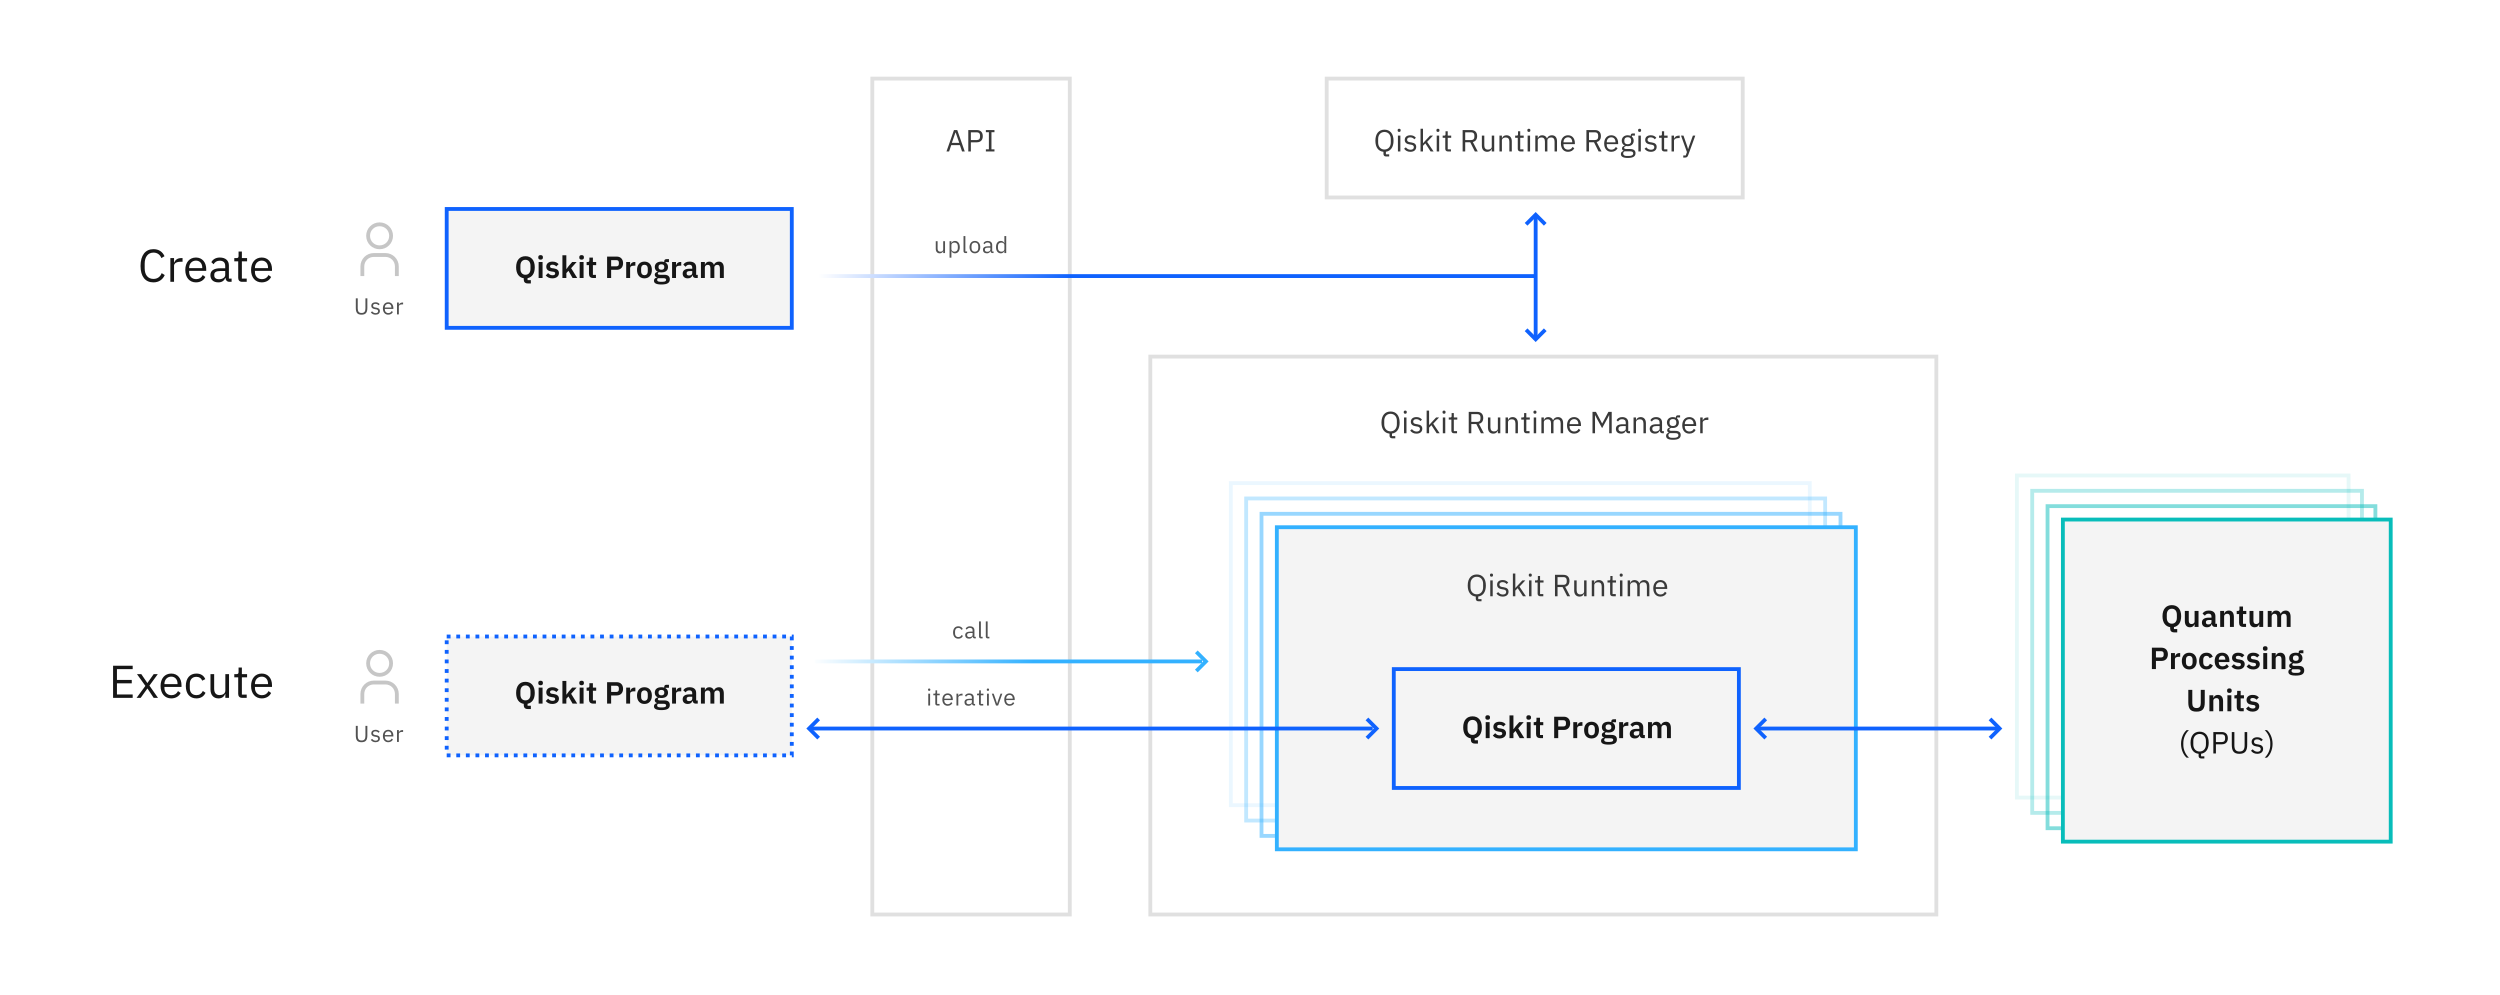 <svg width="1304" height="519" viewBox="0 0 1304 519" fill="none" xmlns="http://www.w3.org/2000/svg">
<rect width="1304" height="519" fill="white"/>
<rect x="600" y="186" width="410" height="291" stroke="#E0E0E0" stroke-width="2"/>
<rect opacity="0.5" x="658" y="268" width="302" height="168" stroke="#33B1FF" stroke-width="2"/>
<rect opacity="0.3" x="650" y="260" width="302" height="168" stroke="#33B1FF" stroke-width="2"/>
<rect opacity="0.1" x="642" y="252" width="302" height="168" stroke="#33B1FF" stroke-width="2"/>
<rect x="666" y="275" width="302" height="168" fill="#F4F4F4" stroke="#33B1FF" stroke-width="2"/>
<rect opacity="0.5" x="1068" y="264" width="171" height="168" stroke="#08BDBA" stroke-width="2"/>
<rect opacity="0.3" x="1060" y="256" width="172" height="168" stroke="#08BDBA" stroke-width="2"/>
<rect opacity="0.1" x="1052" y="248" width="173" height="168" stroke="#08BDBA" stroke-width="2"/>
<rect x="1076" y="271" width="171" height="168" fill="#F4F4F4" stroke="#08BDBA" stroke-width="2"/>
<path d="M1135.64 328.12H1133.93V327.08C1136.25 326.632 1137.69 324.696 1137.69 321.416C1137.69 317.64 1135.77 315.64 1132.83 315.64C1129.9 315.64 1127.96 317.64 1127.96 321.416C1127.96 324.792 1129.52 326.76 1131.95 327.128V327.8C1131.95 329.096 1132.62 329.848 1134.09 329.848H1135.64V328.12ZM1132.83 325.32C1131.23 325.32 1130.2 324.184 1130.2 322.28V320.552C1130.2 318.648 1131.23 317.512 1132.83 317.512C1134.43 317.512 1135.45 318.648 1135.45 320.552V322.28C1135.45 324.184 1134.43 325.32 1132.83 325.32ZM1144.7 327H1146.75V318.648H1144.7V324.168C1144.7 325.064 1143.88 325.496 1143.07 325.496C1142.09 325.496 1141.66 324.872 1141.66 323.72V318.648H1139.61V323.928C1139.61 326.008 1140.57 327.192 1142.28 327.192C1143.66 327.192 1144.33 326.44 1144.62 325.608H1144.7V327ZM1151.18 327.192C1152.43 327.192 1153.34 326.632 1153.61 325.56H1153.71C1153.83 326.424 1154.38 327 1155.26 327H1156.39V325.368H1155.56V321.432C1155.56 319.528 1154.36 318.456 1152.11 318.456C1150.43 318.456 1149.45 319.096 1148.84 320.056L1150.06 321.144C1150.46 320.568 1151 320.088 1151.96 320.088C1153.05 320.088 1153.51 320.632 1153.51 321.56V322.168H1152.09C1149.82 322.168 1148.52 323.016 1148.52 324.728C1148.52 326.216 1149.48 327.192 1151.18 327.192ZM1151.87 325.704C1151.07 325.704 1150.6 325.368 1150.6 324.696V324.424C1150.6 323.768 1151.13 323.4 1152.2 323.4H1153.51V324.504C1153.51 325.288 1152.78 325.704 1151.87 325.704ZM1160.1 327V321.48C1160.1 320.584 1160.92 320.136 1161.76 320.136C1162.74 320.136 1163.14 320.744 1163.14 321.928V327H1165.19V321.72C1165.19 319.64 1164.23 318.456 1162.52 318.456C1161.22 318.456 1160.52 319.144 1160.18 320.04H1160.1V318.648H1158.05V327H1160.1ZM1170.07 327H1171.54V325.368H1169.95V320.28H1171.67V318.648H1169.95V316.36H1168.11V317.784C1168.11 318.36 1167.92 318.648 1167.31 318.648H1166.67V320.28H1167.91V324.872C1167.91 326.232 1168.66 327 1170.07 327ZM1178.43 327H1180.48V318.648H1178.43V324.168C1178.43 325.064 1177.62 325.496 1176.8 325.496C1175.83 325.496 1175.39 324.872 1175.39 323.72V318.648H1173.35V323.928C1173.35 326.008 1174.31 327.192 1176.02 327.192C1177.39 327.192 1178.07 326.44 1178.35 325.608H1178.43V327ZM1184.9 327V321.48C1184.9 320.584 1185.66 320.136 1186.45 320.136C1187.36 320.136 1187.79 320.728 1187.79 321.928V327H1189.84V321.48C1189.84 320.584 1190.59 320.136 1191.39 320.136C1192.3 320.136 1192.74 320.728 1192.74 321.928V327H1194.78V321.72C1194.78 319.64 1193.86 318.456 1192.22 318.456C1190.9 318.456 1189.97 319.208 1189.66 320.136H1189.63C1189.23 319.016 1188.35 318.456 1187.22 318.456C1185.97 318.456 1185.3 319.16 1184.98 320.04H1184.9V318.648H1182.85V327H1184.9ZM1124.54 349V344.744H1127.45C1129.52 344.744 1130.77 343.368 1130.77 341.288C1130.77 339.224 1129.52 337.832 1127.45 337.832H1122.43V349H1124.54ZM1124.54 339.672H1127.26C1128.08 339.672 1128.57 340.104 1128.57 340.92V341.656C1128.57 342.472 1128.08 342.92 1127.26 342.92H1124.54V339.672ZM1134.44 349V343.88C1134.44 342.968 1135.16 342.584 1136.54 342.584H1137.18V340.648H1136.73C1135.4 340.648 1134.73 341.496 1134.52 342.376H1134.44V340.648H1132.39V349H1134.44ZM1141.91 349.192C1144.31 349.192 1145.8 347.496 1145.8 344.808C1145.8 342.136 1144.31 340.456 1141.91 340.456C1139.53 340.456 1138.04 342.136 1138.04 344.808C1138.04 347.496 1139.53 349.192 1141.91 349.192ZM1141.91 347.544C1140.85 347.544 1140.18 346.856 1140.18 345.592V344.04C1140.18 342.792 1140.85 342.104 1141.91 342.104C1142.98 342.104 1143.65 342.792 1143.65 344.04V345.592C1143.65 346.856 1142.98 347.544 1141.91 347.544ZM1150.91 349.192C1152.53 349.192 1153.69 348.456 1154.24 346.984L1152.67 346.232C1152.37 346.984 1151.89 347.544 1150.91 347.544C1149.77 347.544 1149.2 346.76 1149.2 345.592V344.072C1149.2 342.904 1149.77 342.104 1150.91 342.104C1151.79 342.104 1152.32 342.616 1152.51 343.32L1154.19 342.568C1153.69 341.256 1152.59 340.456 1150.91 340.456C1148.45 340.456 1147.05 342.136 1147.05 344.808C1147.05 347.496 1148.45 349.192 1150.91 349.192ZM1159.11 349.192C1160.67 349.192 1161.88 348.6 1162.57 347.656L1161.47 346.424C1160.95 347.08 1160.35 347.56 1159.34 347.56C1157.99 347.56 1157.31 346.744 1157.31 345.544V345.336H1162.86V344.664C1162.86 342.376 1161.66 340.456 1159.05 340.456C1156.6 340.456 1155.18 342.168 1155.18 344.808C1155.18 347.48 1156.65 349.192 1159.11 349.192ZM1159.08 341.992C1160.14 341.992 1160.73 342.776 1160.73 343.928V344.072H1157.31V343.944C1157.31 342.792 1158.01 341.992 1159.08 341.992ZM1167.4 349.192C1169.48 349.192 1170.84 348.072 1170.84 346.456C1170.84 345.064 1169.96 344.248 1168.13 343.992L1167.28 343.88C1166.5 343.752 1166.2 343.496 1166.2 342.936C1166.2 342.424 1166.58 342.072 1167.46 342.072C1168.28 342.072 1168.98 342.456 1169.46 342.968L1170.66 341.768C1169.86 340.936 1169.03 340.456 1167.4 340.456C1165.49 340.456 1164.23 341.48 1164.23 343.096C1164.23 344.616 1165.22 345.4 1167.01 345.624L1167.84 345.736C1168.58 345.832 1168.87 346.136 1168.87 346.616C1168.87 347.208 1168.45 347.576 1167.48 347.576C1166.53 347.576 1165.8 347.144 1165.19 346.44L1163.94 347.656C1164.77 348.616 1165.81 349.192 1167.4 349.192ZM1175.27 349.192C1177.35 349.192 1178.71 348.072 1178.71 346.456C1178.71 345.064 1177.83 344.248 1176.01 343.992L1175.16 343.88C1174.38 343.752 1174.07 343.496 1174.07 342.936C1174.07 342.424 1174.46 342.072 1175.34 342.072C1176.15 342.072 1176.86 342.456 1177.34 342.968L1178.54 341.768C1177.74 340.936 1176.9 340.456 1175.27 340.456C1173.37 340.456 1172.1 341.48 1172.1 343.096C1172.1 344.616 1173.1 345.4 1174.89 345.624L1175.72 345.736C1176.46 345.832 1176.74 346.136 1176.74 346.616C1176.74 347.208 1176.33 347.576 1175.35 347.576C1174.41 347.576 1173.67 347.144 1173.06 346.44L1171.82 347.656C1172.65 348.616 1173.69 349.192 1175.27 349.192ZM1181.54 339.432C1182.38 339.432 1182.74 339 1182.74 338.408V338.088C1182.74 337.496 1182.38 337.064 1181.54 337.064C1180.7 337.064 1180.34 337.496 1180.34 338.088V338.408C1180.34 339 1180.7 339.432 1181.54 339.432ZM1180.52 349H1182.57V340.648H1180.52V349ZM1186.99 349V343.48C1186.99 342.584 1187.81 342.136 1188.65 342.136C1189.63 342.136 1190.03 342.744 1190.03 343.928V349H1192.08V343.72C1192.08 341.64 1191.12 340.456 1189.41 340.456C1188.11 340.456 1187.41 341.144 1187.07 342.04H1186.99V340.648H1184.94V349H1186.99ZM1201.88 349.704C1201.88 348.2 1201 347.32 1198.96 347.32H1196.72C1195.98 347.32 1195.63 347.112 1195.63 346.696C1195.63 346.328 1195.9 346.088 1196.22 345.944C1196.59 346.04 1197.02 346.088 1197.5 346.088C1199.77 346.088 1200.96 344.968 1200.96 343.288C1200.96 342.264 1200.52 341.448 1199.66 340.968V340.744H1201.44V339.176H1200.14C1199.37 339.176 1198.96 339.576 1198.96 340.392V340.664C1198.54 340.52 1198.01 340.456 1197.5 340.456C1195.24 340.456 1194.04 341.592 1194.04 343.288C1194.04 344.392 1194.56 345.256 1195.56 345.72V345.784C1194.76 345.96 1194.03 346.392 1194.03 347.256C1194.03 347.928 1194.41 348.472 1195.1 348.648V348.824C1194.17 348.968 1193.61 349.496 1193.61 350.424C1193.61 351.656 1194.68 352.392 1197.5 352.392C1200.7 352.392 1201.88 351.448 1201.88 349.704ZM1199.96 349.944C1199.96 350.648 1199.37 350.984 1198.04 350.984H1197.02C1195.74 350.984 1195.26 350.6 1195.26 349.96C1195.26 349.624 1195.39 349.32 1195.69 349.096H1198.54C1199.58 349.096 1199.96 349.416 1199.96 349.944ZM1197.5 344.696C1196.52 344.696 1196 344.248 1196 343.416V343.144C1196 342.296 1196.52 341.864 1197.5 341.864C1198.48 341.864 1199 342.296 1199 343.144V343.416C1199 344.248 1198.48 344.696 1197.5 344.696ZM1141.42 359.832V366.424C1141.42 369.704 1142.56 371.192 1145.69 371.192C1148.83 371.192 1150 369.704 1150 366.424V359.832H1147.92V366.696C1147.92 368.44 1147.31 369.32 1145.71 369.32C1144.11 369.32 1143.5 368.44 1143.5 366.696V359.832H1141.42ZM1154.47 371V365.48C1154.47 364.584 1155.28 364.136 1156.13 364.136C1157.11 364.136 1157.51 364.744 1157.51 365.928V371H1159.55V365.72C1159.55 363.64 1158.59 362.456 1156.88 362.456C1155.59 362.456 1154.88 363.144 1154.55 364.04H1154.47V362.648H1152.42V371H1154.47ZM1162.85 361.432C1163.68 361.432 1164.05 361 1164.05 360.408V360.088C1164.05 359.496 1163.68 359.064 1162.85 359.064C1162 359.064 1161.65 359.496 1161.65 360.088V360.408C1161.65 361 1162 361.432 1162.85 361.432ZM1161.82 371H1163.87V362.648H1161.82V371ZM1168.85 371H1170.33V369.368H1168.74V364.28H1170.45V362.648H1168.74V360.36H1166.9V361.784C1166.9 362.36 1166.71 362.648 1166.1 362.648H1165.46V364.28H1166.69V368.872C1166.69 370.232 1167.45 371 1168.85 371ZM1174.97 371.192C1177.05 371.192 1178.41 370.072 1178.41 368.456C1178.41 367.064 1177.53 366.248 1175.7 365.992L1174.85 365.88C1174.07 365.752 1173.77 365.496 1173.77 364.936C1173.77 364.424 1174.15 364.072 1175.03 364.072C1175.85 364.072 1176.55 364.456 1177.03 364.968L1178.23 363.768C1177.43 362.936 1176.6 362.456 1174.97 362.456C1173.06 362.456 1171.8 363.48 1171.8 365.096C1171.8 366.616 1172.79 367.4 1174.58 367.624L1175.41 367.736C1176.15 367.832 1176.44 368.136 1176.44 368.616C1176.44 369.208 1176.02 369.576 1175.05 369.576C1174.1 369.576 1173.37 369.144 1172.76 368.44L1171.51 369.656C1172.34 370.616 1173.38 371.192 1174.97 371.192ZM1137.63 388.008C1137.63 391.128 1138.94 393.848 1140.53 395.192H1141.74C1140.02 393.656 1138.83 390.952 1138.83 388.712V387.336C1138.83 385.096 1139.97 382.44 1141.74 380.84H1140.53C1138.9 382.232 1137.63 384.92 1137.63 388.008ZM1149.79 394.504H1148.08V393.144C1150.53 392.808 1152.06 390.824 1152.06 387.416C1152.06 383.672 1150.21 381.64 1147.33 381.64C1144.45 381.64 1142.59 383.672 1142.59 387.416C1142.59 390.92 1144.22 392.936 1146.8 393.176V394.312C1146.8 395.064 1147.26 395.624 1148.14 395.624H1149.79V394.504ZM1147.33 391.992C1145.39 391.992 1144.03 390.552 1144.03 388.344V386.488C1144.03 384.28 1145.39 382.84 1147.33 382.84C1149.26 382.84 1150.62 384.28 1150.62 386.488V388.344C1150.62 390.552 1149.26 391.992 1147.33 391.992ZM1155.82 393V388.232H1158.93C1160.93 388.232 1162.05 387 1162.05 385.032C1162.05 383.064 1160.93 381.832 1158.93 381.832H1154.48V393H1155.82ZM1155.82 383.016H1158.93C1159.98 383.016 1160.61 383.592 1160.61 384.616V385.448C1160.61 386.472 1159.98 387.048 1158.93 387.048H1155.82V383.016ZM1164.1 381.832V388.424C1164.1 391.672 1165.1 393.192 1168.07 393.192C1171.05 393.192 1172.14 391.672 1172.14 388.424V381.832H1170.79V388.744C1170.79 390.872 1170.1 391.992 1168.12 391.992C1166.14 391.992 1165.45 390.872 1165.45 388.744V381.832H1164.1ZM1177.38 393.192C1179.27 393.192 1180.44 392.216 1180.44 390.616C1180.44 389.368 1179.73 388.568 1177.91 388.296L1177.27 388.2C1176.24 388.04 1175.68 387.72 1175.68 386.92C1175.68 386.136 1176.24 385.64 1177.3 385.64C1178.36 385.64 1179.06 386.136 1179.43 386.648L1180.28 385.88C1179.6 385.048 1178.72 384.552 1177.4 384.552C1175.72 384.552 1174.45 385.352 1174.45 386.984C1174.45 388.52 1175.59 389.144 1177.11 389.368L1177.76 389.464C1178.85 389.624 1179.2 390.12 1179.2 390.76C1179.2 391.608 1178.56 392.104 1177.48 392.104C1176.44 392.104 1175.67 391.64 1175.03 390.84L1174.12 391.576C1174.85 392.552 1175.86 393.192 1177.38 393.192ZM1185.37 388.008C1185.37 384.92 1184.1 382.232 1182.47 380.84H1181.26C1183.03 382.44 1184.17 385.096 1184.17 387.336V388.712C1184.17 390.952 1182.98 393.656 1181.26 395.192H1182.47C1184.06 393.848 1185.37 391.128 1185.37 388.008Z" fill="#161616"/>
<rect x="455" y="41" width="103" height="436" stroke="#E0E0E0" stroke-width="2"/>
<rect x="233" y="109" width="180" height="62" fill="#F4F4F4" stroke="#0F62FE" stroke-width="2"/>
<path d="M276.887 146.12H275.175V145.08C277.495 144.632 278.935 142.696 278.935 139.416C278.935 135.64 277.015 133.64 274.071 133.64C271.143 133.64 269.207 135.64 269.207 139.416C269.207 142.792 270.759 144.76 273.191 145.128V145.8C273.191 147.096 273.863 147.848 275.335 147.848H276.887V146.12ZM274.071 143.32C272.471 143.32 271.447 142.184 271.447 140.28V138.552C271.447 136.648 272.471 135.512 274.071 135.512C275.671 135.512 276.695 136.648 276.695 138.552V140.28C276.695 142.184 275.671 143.32 274.071 143.32ZM281.974 135.432C282.806 135.432 283.174 135 283.174 134.408V134.088C283.174 133.496 282.806 133.064 281.974 133.064C281.126 133.064 280.774 133.496 280.774 134.088V134.408C280.774 135 281.126 135.432 281.974 135.432ZM280.95 145H282.998V136.648H280.95V145ZM288.108 145.192C290.188 145.192 291.548 144.072 291.548 142.456C291.548 141.064 290.668 140.248 288.844 139.992L287.996 139.88C287.212 139.752 286.908 139.496 286.908 138.936C286.908 138.424 287.292 138.072 288.172 138.072C288.988 138.072 289.692 138.456 290.172 138.968L291.372 137.768C290.572 136.936 289.74 136.456 288.108 136.456C286.204 136.456 284.94 137.48 284.94 139.096C284.94 140.616 285.932 141.4 287.724 141.624L288.556 141.736C289.292 141.832 289.58 142.136 289.58 142.616C289.58 143.208 289.164 143.576 288.188 143.576C287.244 143.576 286.508 143.144 285.9 142.44L284.652 143.656C285.484 144.616 286.524 145.192 288.108 145.192ZM293.356 145H295.404V142.456L296.508 141.256L298.652 145H301.084L297.9 139.88L300.78 136.648H298.46L296.588 138.792L295.484 140.296H295.404V133.16H293.356V145ZM303.364 135.432C304.196 135.432 304.564 135 304.564 134.408V134.088C304.564 133.496 304.196 133.064 303.364 133.064C302.516 133.064 302.164 133.496 302.164 134.088V134.408C302.164 135 302.516 135.432 303.364 135.432ZM302.34 145H304.388V136.648H302.34V145ZM309.37 145H310.842V143.368H309.258V138.28H310.97V136.648H309.258V134.36H307.418V135.784C307.418 136.36 307.226 136.648 306.618 136.648H305.978V138.28H307.21V142.872C307.21 144.232 307.962 145 309.37 145ZM318.768 145V140.744H321.68C323.744 140.744 324.992 139.368 324.992 137.288C324.992 135.224 323.744 133.832 321.68 133.832H316.656V145H318.768ZM318.768 135.672H321.488C322.304 135.672 322.8 136.104 322.8 136.92V137.656C322.8 138.472 322.304 138.92 321.488 138.92H318.768V135.672ZM328.67 145V139.88C328.67 138.968 329.39 138.584 330.766 138.584H331.406V136.648H330.958C329.63 136.648 328.958 137.496 328.75 138.376H328.67V136.648H326.622V145H328.67ZM336.137 145.192C338.537 145.192 340.025 143.496 340.025 140.808C340.025 138.136 338.537 136.456 336.137 136.456C333.753 136.456 332.265 138.136 332.265 140.808C332.265 143.496 333.753 145.192 336.137 145.192ZM336.137 143.544C335.081 143.544 334.409 142.856 334.409 141.592V140.04C334.409 138.792 335.081 138.104 336.137 138.104C337.209 138.104 337.881 138.792 337.881 140.04V141.592C337.881 142.856 337.209 143.544 336.137 143.544ZM349.376 145.704C349.376 144.2 348.496 143.32 346.448 143.32H344.208C343.472 143.32 343.12 143.112 343.12 142.696C343.12 142.328 343.392 142.088 343.712 141.944C344.08 142.04 344.512 142.088 344.992 142.088C347.264 142.088 348.448 140.968 348.448 139.288C348.448 138.264 348.016 137.448 347.152 136.968V136.744H348.928V135.176H347.632C346.864 135.176 346.448 135.576 346.448 136.392V136.664C346.032 136.52 345.504 136.456 344.992 136.456C342.736 136.456 341.536 137.592 341.536 139.288C341.536 140.392 342.048 141.256 343.056 141.72V141.784C342.256 141.96 341.52 142.392 341.52 143.256C341.52 143.928 341.904 144.472 342.592 144.648V144.824C341.664 144.968 341.104 145.496 341.104 146.424C341.104 147.656 342.176 148.392 344.992 148.392C348.192 148.392 349.376 147.448 349.376 145.704ZM347.456 145.944C347.456 146.648 346.864 146.984 345.536 146.984H344.512C343.232 146.984 342.752 146.6 342.752 145.96C342.752 145.624 342.88 145.32 343.184 145.096H346.032C347.072 145.096 347.456 145.416 347.456 145.944ZM344.992 140.696C344.016 140.696 343.488 140.248 343.488 139.416V139.144C343.488 138.296 344.016 137.864 344.992 137.864C345.968 137.864 346.496 138.296 346.496 139.144V139.416C346.496 140.248 345.968 140.696 344.992 140.696ZM352.607 145V139.88C352.607 138.968 353.327 138.584 354.703 138.584H355.343V136.648H354.895C353.567 136.648 352.895 137.496 352.687 138.376H352.607V136.648H350.559V145H352.607ZM358.732 145.192C359.98 145.192 360.892 144.632 361.164 143.56H361.26C361.388 144.424 361.932 145 362.812 145H363.948V143.368H363.116V139.432C363.116 137.528 361.916 136.456 359.66 136.456C357.98 136.456 357.004 137.096 356.396 138.056L357.612 139.144C358.012 138.568 358.556 138.088 359.516 138.088C360.604 138.088 361.068 138.632 361.068 139.56V140.168H359.644C357.372 140.168 356.076 141.016 356.076 142.728C356.076 144.216 357.036 145.192 358.732 145.192ZM359.42 143.704C358.62 143.704 358.156 143.368 358.156 142.696V142.424C358.156 141.768 358.684 141.4 359.756 141.4H361.068V142.504C361.068 143.288 360.332 143.704 359.42 143.704ZM367.654 145V139.48C367.654 138.584 368.422 138.136 369.206 138.136C370.118 138.136 370.55 138.728 370.55 139.928V145H372.598V139.48C372.598 138.584 373.35 138.136 374.15 138.136C375.062 138.136 375.494 138.728 375.494 139.928V145H377.542V139.72C377.542 137.64 376.614 136.456 374.982 136.456C373.654 136.456 372.726 137.208 372.422 138.136H372.39C371.99 137.016 371.11 136.456 369.974 136.456C368.726 136.456 368.054 137.16 367.734 138.04H367.654V136.648H365.606V145H367.654Z" fill="#161616"/>
<rect x="1" y="-1" width="217" height="62" transform="matrix(1 0 0 -1 691 102)" stroke="#E0E0E0" stroke-width="2"/>
<path d="M724.597 80.504H722.885V79.144C725.333 78.808 726.869 76.824 726.869 73.416C726.869 69.672 725.013 67.64 722.133 67.64C719.253 67.64 717.397 69.672 717.397 73.416C717.397 76.92 719.029 78.936 721.605 79.176V80.312C721.605 81.064 722.069 81.624 722.949 81.624H724.597V80.504ZM722.133 77.992C720.197 77.992 718.837 76.552 718.837 74.344V72.488C718.837 70.28 720.197 68.84 722.133 68.84C724.069 68.84 725.429 70.28 725.429 72.488V74.344C725.429 76.552 724.069 77.992 722.133 77.992ZM729.797 68.808C730.341 68.808 730.581 68.52 730.581 68.088V67.88C730.581 67.448 730.341 67.16 729.797 67.16C729.253 67.16 729.013 67.448 729.013 67.88V68.088C729.013 68.52 729.253 68.808 729.797 68.808ZM729.157 79H730.437V70.744H729.157V79ZM735.637 79.192C737.525 79.192 738.693 78.216 738.693 76.616C738.693 75.368 737.989 74.568 736.165 74.296L735.525 74.2C734.501 74.04 733.941 73.72 733.941 72.92C733.941 72.136 734.501 71.64 735.557 71.64C736.613 71.64 737.317 72.136 737.685 72.648L738.533 71.88C737.861 71.048 736.981 70.552 735.653 70.552C733.973 70.552 732.709 71.352 732.709 72.984C732.709 74.52 733.845 75.144 735.365 75.368L736.021 75.464C737.109 75.624 737.461 76.12 737.461 76.76C737.461 77.608 736.821 78.104 735.733 78.104C734.693 78.104 733.925 77.64 733.285 76.84L732.373 77.576C733.109 78.552 734.117 79.192 735.637 79.192ZM740.954 79H742.234V76.056L743.466 74.792L746.202 79H747.754L744.394 74.008L747.45 70.744H745.898L743.562 73.256L742.298 74.664H742.234V67.16H740.954V79ZM750.031 68.808C750.575 68.808 750.815 68.52 750.815 68.088V67.88C750.815 67.448 750.575 67.16 750.031 67.16C749.487 67.16 749.247 67.448 749.247 67.88V68.088C749.247 68.52 749.487 68.808 750.031 68.808ZM749.391 79H750.671V70.744H749.391V79ZM756.815 79V77.88H755.135V71.864H756.943V70.744H755.135V68.456H753.983V69.992C753.983 70.552 753.807 70.744 753.263 70.744H752.495V71.864H753.855V77.64C753.855 78.44 754.335 79 755.215 79H756.815ZM764.254 74.2H766.862L769.278 79H770.798L768.238 74.072C769.694 73.736 770.478 72.632 770.478 71C770.478 68.968 769.31 67.832 767.358 67.832H762.91V79H764.254V74.2ZM764.254 73.048V69.016H767.358C768.414 69.016 769.038 69.592 769.038 70.616V71.448C769.038 72.472 768.414 73.048 767.358 73.048H764.254ZM778.104 79H779.384V70.744H778.104V76.456C778.104 77.544 777.112 78.04 776.104 78.04C774.872 78.04 774.216 77.288 774.216 75.816V70.744H772.936V76.04C772.936 78.04 774.024 79.192 775.72 79.192C777.096 79.192 777.72 78.44 778.04 77.656H778.104V79ZM783.39 79V73.272C783.39 72.216 784.382 71.704 785.406 71.704C786.638 71.704 787.278 72.456 787.278 73.928V79H788.558V73.704C788.558 71.704 787.486 70.552 785.79 70.552C784.558 70.552 783.854 71.16 783.454 72.088H783.39V70.744H782.11V79H783.39ZM794.628 79V77.88H792.948V71.864H794.756V70.744H792.948V68.456H791.796V69.992C791.796 70.552 791.62 70.744 791.076 70.744H790.308V71.864H791.668V77.64C791.668 78.44 792.148 79 793.028 79H794.628ZM797.453 68.808C797.997 68.808 798.237 68.52 798.237 68.088V67.88C798.237 67.448 797.997 67.16 797.453 67.16C796.909 67.16 796.669 67.448 796.669 67.88V68.088C796.669 68.52 796.909 68.808 797.453 68.808ZM796.813 79H798.093V70.744H796.813V79ZM802.093 79V73.272C802.093 72.216 803.053 71.704 804.061 71.704C805.277 71.704 805.837 72.456 805.837 73.928V79H807.117V73.272C807.117 72.216 808.045 71.704 809.053 71.704C810.301 71.704 810.861 72.472 810.861 73.928V79H812.141V73.704C812.141 71.704 811.133 70.552 809.453 70.552C808.045 70.552 807.245 71.336 806.941 72.232H806.909C806.461 71.048 805.469 70.552 804.381 70.552C803.101 70.552 802.525 71.24 802.157 72.088H802.093V70.744H800.813V79H802.093ZM817.886 79.192C819.438 79.192 820.622 78.424 821.15 77.304L820.238 76.648C819.806 77.56 819.006 78.072 817.966 78.072C816.43 78.072 815.518 77 815.518 75.576V75.192H821.454V74.584C821.454 72.248 820.094 70.552 817.886 70.552C815.646 70.552 814.174 72.248 814.174 74.872C814.174 77.496 815.646 79.192 817.886 79.192ZM817.886 71.624C819.198 71.624 820.078 72.6 820.078 74.056V74.232H815.518V74.12C815.518 72.68 816.494 71.624 817.886 71.624ZM828.816 74.2H831.424L833.84 79H835.36L832.8 74.072C834.256 73.736 835.04 72.632 835.04 71C835.04 68.968 833.872 67.832 831.92 67.832H827.472V79H828.816V74.2ZM828.816 73.048V69.016H831.92C832.976 69.016 833.6 69.592 833.6 70.616V71.448C833.6 72.472 832.976 73.048 831.92 73.048H828.816ZM840.448 79.192C842 79.192 843.184 78.424 843.712 77.304L842.8 76.648C842.368 77.56 841.568 78.072 840.528 78.072C838.992 78.072 838.08 77 838.08 75.576V75.192H844.016V74.584C844.016 72.248 842.656 70.552 840.448 70.552C838.208 70.552 836.736 72.248 836.736 74.872C836.736 77.496 838.208 79.192 840.448 79.192ZM840.448 71.624C841.76 71.624 842.64 72.6 842.64 74.056V74.232H838.08V74.12C838.08 72.68 839.056 71.624 840.448 71.624ZM853.086 79.912C853.086 78.552 852.206 77.72 850.158 77.72H848.398C847.646 77.72 847.134 77.592 847.134 77.096C847.134 76.584 847.678 76.312 848.222 76.168C848.462 76.216 848.75 76.248 849.022 76.248C850.91 76.248 852.142 75.08 852.142 73.4C852.142 72.52 851.79 71.784 851.198 71.272V70.744H852.766V69.624H851.534C850.846 69.624 850.574 70.088 850.574 70.728V70.872C850.126 70.664 849.598 70.552 849.006 70.552C847.134 70.552 845.902 71.72 845.902 73.4C845.902 74.552 846.478 75.464 847.454 75.928V75.992C846.622 76.2 846.03 76.6 846.03 77.432C846.03 77.992 846.302 78.36 846.766 78.584V78.76C845.95 78.984 845.454 79.464 845.454 80.36C845.454 81.656 846.51 82.392 849.086 82.392C851.742 82.392 853.086 81.608 853.086 79.912ZM851.886 80.008C851.886 80.904 851.054 81.352 849.63 81.352H848.446C847.15 81.352 846.654 80.76 846.654 80.04C846.654 79.528 846.894 79.16 847.422 78.92H850.174C851.454 78.92 851.886 79.352 851.886 80.008ZM849.022 75.224C847.934 75.224 847.246 74.712 847.246 73.624V73.176C847.246 72.088 847.934 71.576 849.022 71.576C850.11 71.576 850.798 72.088 850.798 73.176V73.624C850.798 74.712 850.11 75.224 849.022 75.224ZM855.219 68.808C855.763 68.808 856.003 68.52 856.003 68.088V67.88C856.003 67.448 855.763 67.16 855.219 67.16C854.675 67.16 854.435 67.448 854.435 67.88V68.088C854.435 68.52 854.675 68.808 855.219 68.808ZM854.579 79H855.859V70.744H854.579V79ZM861.059 79.192C862.947 79.192 864.115 78.216 864.115 76.616C864.115 75.368 863.411 74.568 861.587 74.296L860.947 74.2C859.923 74.04 859.363 73.72 859.363 72.92C859.363 72.136 859.923 71.64 860.979 71.64C862.035 71.64 862.739 72.136 863.107 72.648L863.955 71.88C863.283 71.048 862.403 70.552 861.075 70.552C859.395 70.552 858.131 71.352 858.131 72.984C858.131 74.52 859.267 75.144 860.787 75.368L861.443 75.464C862.531 75.624 862.883 76.12 862.883 76.76C862.883 77.608 862.243 78.104 861.155 78.104C860.115 78.104 859.347 77.64 858.707 76.84L857.795 77.576C858.531 78.552 859.539 79.192 861.059 79.192ZM869.69 79V77.88H868.01V71.864H869.818V70.744H868.01V68.456H866.858V69.992C866.858 70.552 866.682 70.744 866.138 70.744H865.37V71.864H866.73V77.64C866.73 78.44 867.21 79 868.09 79H869.69ZM873.156 79V73.4C873.156 72.616 873.988 72.024 875.364 72.024H876.116V70.744H875.62C874.276 70.744 873.524 71.48 873.236 72.264H873.156V70.744H871.876V79H873.156ZM880.995 76.36L880.547 77.704H880.467L880.083 76.36L878.099 70.744H876.819L879.907 79.32L879.283 81.08H877.987V82.2H878.643C879.859 82.2 880.195 81.912 880.563 80.92L884.259 70.744H882.995L880.995 76.36Z" fill="#393939"/>
<path d="M80.05 147.288C82.834 147.288 84.874 145.824 85.93 143.472L84.322 142.464C83.65 144.288 82.186 145.488 80.05 145.488C77.17 145.488 75.466 143.4 75.466 139.968V137.472C75.466 134.04 77.17 131.76 80.05 131.76C82.114 131.76 83.506 132.888 84.178 134.616L85.81 133.632C84.754 131.304 82.834 129.96 80.05 129.96C75.826 129.96 73.306 133.128 73.306 138.72C73.306 144.312 75.826 147.288 80.05 147.288ZM90.78 147V138.6C90.78 137.424 92.028 136.536 94.092 136.536H95.22V134.616H94.476C92.46 134.616 91.332 135.72 90.9 136.896H90.78V134.616H88.86V147H90.78ZM102.212 147.288C104.54 147.288 106.316 146.136 107.108 144.456L105.74 143.472C105.092 144.84 103.892 145.608 102.332 145.608C100.028 145.608 98.66 144 98.66 141.864V141.288H107.564V140.376C107.564 136.872 105.524 134.328 102.212 134.328C98.852 134.328 96.644 136.872 96.644 140.808C96.644 144.744 98.852 147.288 102.212 147.288ZM102.212 135.936C104.18 135.936 105.5 137.4 105.5 139.584V139.848H98.66V139.68C98.66 137.52 100.124 135.936 102.212 135.936ZM120.807 147V145.32H119.392V138.504C119.392 135.888 117.616 134.328 114.64 134.328C112.408 134.328 110.92 135.432 110.248 136.752L111.4 137.832C112.072 136.704 113.056 135.984 114.544 135.984C116.512 135.984 117.472 136.944 117.472 138.696V139.92H115.023C111.424 139.92 109.744 141.216 109.744 143.544C109.744 145.848 111.28 147.288 113.896 147.288C115.624 147.288 116.944 146.496 117.472 144.984H117.592C117.736 146.136 118.312 147 119.728 147H120.807ZM114.208 145.656C112.72 145.656 111.76 144.96 111.76 143.736V143.232C111.76 142.032 112.744 141.36 114.928 141.36H117.472V143.4C117.472 144.672 116.104 145.656 114.208 145.656ZM128.684 147V145.32H126.164V136.296H128.876V134.616H126.164V131.184H124.436V133.488C124.436 134.328 124.172 134.616 123.356 134.616H122.204V136.296H124.244V144.96C124.244 146.16 124.964 147 126.284 147H128.684ZM136.524 147.288C138.852 147.288 140.628 146.136 141.42 144.456L140.052 143.472C139.404 144.84 138.204 145.608 136.644 145.608C134.34 145.608 132.972 144 132.972 141.864V141.288H141.876V140.376C141.876 136.872 139.836 134.328 136.524 134.328C133.164 134.328 130.956 136.872 130.956 140.808C130.956 144.744 133.164 147.288 136.524 147.288ZM136.524 135.936C138.492 135.936 139.812 137.4 139.812 139.584V139.848H132.972V139.68C132.972 137.52 134.436 135.936 136.524 135.936Z" fill="#161616"/>
<path d="M69.206 364V362.224H60.998V356.416H68.726V354.64H60.998V349.024H69.206V347.248H58.982V364H69.206ZM71.246 364H73.382L76.862 359.152H76.934L80.15 364H82.406L77.942 357.616L82.31 351.616H80.174L76.91 356.224H76.838L73.694 351.616H71.438L75.83 357.76L71.246 364ZM89.321 364.288C91.649 364.288 93.425 363.136 94.217 361.456L92.849 360.472C92.201 361.84 91.001 362.608 89.441 362.608C87.137 362.608 85.769 361 85.769 358.864V358.288H94.673V357.376C94.673 353.872 92.633 351.328 89.321 351.328C85.961 351.328 83.753 353.872 83.753 357.808C83.753 361.744 85.961 364.288 89.321 364.288ZM89.321 352.936C91.289 352.936 92.609 354.4 92.609 356.584V356.848H85.769V356.68C85.769 354.52 87.233 352.936 89.321 352.936ZM102.445 364.288C104.797 364.288 106.405 363.136 107.197 361.36L105.805 360.424C105.133 361.84 104.005 362.584 102.445 362.584C100.165 362.584 98.989 361.024 98.989 358.864V356.752C98.989 354.592 100.165 353.032 102.445 353.032C103.957 353.032 105.013 353.776 105.469 355.048L107.077 354.232C106.357 352.528 104.893 351.328 102.445 351.328C98.965 351.328 96.925 353.848 96.925 357.808C96.925 361.768 98.965 364.288 102.445 364.288ZM117.539 364H119.459V351.616H117.539V360.184C117.539 361.816 116.051 362.56 114.539 362.56C112.691 362.56 111.707 361.432 111.707 359.224V351.616H109.787V359.56C109.787 362.56 111.419 364.288 113.963 364.288C116.027 364.288 116.963 363.16 117.443 361.984H117.539V364ZM128.684 364V362.32H126.164V353.296H128.876V351.616H126.164V348.184H124.436V350.488C124.436 351.328 124.172 351.616 123.356 351.616H122.204V353.296H124.244V361.96C124.244 363.16 124.964 364 126.284 364H128.684ZM136.524 364.288C138.852 364.288 140.628 363.136 141.42 361.456L140.052 360.472C139.404 361.84 138.204 362.608 136.644 362.608C134.34 362.608 132.972 361 132.972 358.864V358.288H141.876V357.376C141.876 353.872 139.836 351.328 136.524 351.328C133.164 351.328 130.956 353.872 130.956 357.808C130.956 361.744 133.164 364.288 136.524 364.288ZM136.524 352.936C138.492 352.936 139.812 354.4 139.812 356.584V356.848H132.972V356.68C132.972 354.52 134.436 352.936 136.524 352.936Z" fill="#161616"/>
<rect x="233" y="332" width="180" height="62" fill="#F4F4F4" stroke="#0F62FE" stroke-width="2" stroke-dasharray="2 3"/>
<path d="M276.887 368.12H275.175V367.08C277.495 366.632 278.935 364.696 278.935 361.416C278.935 357.64 277.015 355.64 274.071 355.64C271.143 355.64 269.207 357.64 269.207 361.416C269.207 364.792 270.759 366.76 273.191 367.128V367.8C273.191 369.096 273.863 369.848 275.335 369.848H276.887V368.12ZM274.071 365.32C272.471 365.32 271.447 364.184 271.447 362.28V360.552C271.447 358.648 272.471 357.512 274.071 357.512C275.671 357.512 276.695 358.648 276.695 360.552V362.28C276.695 364.184 275.671 365.32 274.071 365.32ZM281.974 357.432C282.806 357.432 283.174 357 283.174 356.408V356.088C283.174 355.496 282.806 355.064 281.974 355.064C281.126 355.064 280.774 355.496 280.774 356.088V356.408C280.774 357 281.126 357.432 281.974 357.432ZM280.95 367H282.998V358.648H280.95V367ZM288.108 367.192C290.188 367.192 291.548 366.072 291.548 364.456C291.548 363.064 290.668 362.248 288.844 361.992L287.996 361.88C287.212 361.752 286.908 361.496 286.908 360.936C286.908 360.424 287.292 360.072 288.172 360.072C288.988 360.072 289.692 360.456 290.172 360.968L291.372 359.768C290.572 358.936 289.74 358.456 288.108 358.456C286.204 358.456 284.94 359.48 284.94 361.096C284.94 362.616 285.932 363.4 287.724 363.624L288.556 363.736C289.292 363.832 289.58 364.136 289.58 364.616C289.58 365.208 289.164 365.576 288.188 365.576C287.244 365.576 286.508 365.144 285.9 364.44L284.652 365.656C285.484 366.616 286.524 367.192 288.108 367.192ZM293.356 367H295.404V364.456L296.508 363.256L298.652 367H301.084L297.9 361.88L300.78 358.648H298.46L296.588 360.792L295.484 362.296H295.404V355.16H293.356V367ZM303.364 357.432C304.196 357.432 304.564 357 304.564 356.408V356.088C304.564 355.496 304.196 355.064 303.364 355.064C302.516 355.064 302.164 355.496 302.164 356.088V356.408C302.164 357 302.516 357.432 303.364 357.432ZM302.34 367H304.388V358.648H302.34V367ZM309.37 367H310.842V365.368H309.258V360.28H310.97V358.648H309.258V356.36H307.418V357.784C307.418 358.36 307.226 358.648 306.618 358.648H305.978V360.28H307.21V364.872C307.21 366.232 307.962 367 309.37 367ZM318.768 367V362.744H321.68C323.744 362.744 324.992 361.368 324.992 359.288C324.992 357.224 323.744 355.832 321.68 355.832H316.656V367H318.768ZM318.768 357.672H321.488C322.304 357.672 322.8 358.104 322.8 358.92V359.656C322.8 360.472 322.304 360.92 321.488 360.92H318.768V357.672ZM328.67 367V361.88C328.67 360.968 329.39 360.584 330.766 360.584H331.406V358.648H330.958C329.63 358.648 328.958 359.496 328.75 360.376H328.67V358.648H326.622V367H328.67ZM336.137 367.192C338.537 367.192 340.025 365.496 340.025 362.808C340.025 360.136 338.537 358.456 336.137 358.456C333.753 358.456 332.265 360.136 332.265 362.808C332.265 365.496 333.753 367.192 336.137 367.192ZM336.137 365.544C335.081 365.544 334.409 364.856 334.409 363.592V362.04C334.409 360.792 335.081 360.104 336.137 360.104C337.209 360.104 337.881 360.792 337.881 362.04V363.592C337.881 364.856 337.209 365.544 336.137 365.544ZM349.376 367.704C349.376 366.2 348.496 365.32 346.448 365.32H344.208C343.472 365.32 343.12 365.112 343.12 364.696C343.12 364.328 343.392 364.088 343.712 363.944C344.08 364.04 344.512 364.088 344.992 364.088C347.264 364.088 348.448 362.968 348.448 361.288C348.448 360.264 348.016 359.448 347.152 358.968V358.744H348.928V357.176H347.632C346.864 357.176 346.448 357.576 346.448 358.392V358.664C346.032 358.52 345.504 358.456 344.992 358.456C342.736 358.456 341.536 359.592 341.536 361.288C341.536 362.392 342.048 363.256 343.056 363.72V363.784C342.256 363.96 341.52 364.392 341.52 365.256C341.52 365.928 341.904 366.472 342.592 366.648V366.824C341.664 366.968 341.104 367.496 341.104 368.424C341.104 369.656 342.176 370.392 344.992 370.392C348.192 370.392 349.376 369.448 349.376 367.704ZM347.456 367.944C347.456 368.648 346.864 368.984 345.536 368.984H344.512C343.232 368.984 342.752 368.6 342.752 367.96C342.752 367.624 342.88 367.32 343.184 367.096H346.032C347.072 367.096 347.456 367.416 347.456 367.944ZM344.992 362.696C344.016 362.696 343.488 362.248 343.488 361.416V361.144C343.488 360.296 344.016 359.864 344.992 359.864C345.968 359.864 346.496 360.296 346.496 361.144V361.416C346.496 362.248 345.968 362.696 344.992 362.696ZM352.607 367V361.88C352.607 360.968 353.327 360.584 354.703 360.584H355.343V358.648H354.895C353.567 358.648 352.895 359.496 352.687 360.376H352.607V358.648H350.559V367H352.607ZM358.732 367.192C359.98 367.192 360.892 366.632 361.164 365.56H361.26C361.388 366.424 361.932 367 362.812 367H363.948V365.368H363.116V361.432C363.116 359.528 361.916 358.456 359.66 358.456C357.98 358.456 357.004 359.096 356.396 360.056L357.612 361.144C358.012 360.568 358.556 360.088 359.516 360.088C360.604 360.088 361.068 360.632 361.068 361.56V362.168H359.644C357.372 362.168 356.076 363.016 356.076 364.728C356.076 366.216 357.036 367.192 358.732 367.192ZM359.42 365.704C358.62 365.704 358.156 365.368 358.156 364.696V364.424C358.156 363.768 358.684 363.4 359.756 363.4H361.068V364.504C361.068 365.288 360.332 365.704 359.42 365.704ZM367.654 367V361.48C367.654 360.584 368.422 360.136 369.206 360.136C370.118 360.136 370.55 360.728 370.55 361.928V367H372.598V361.48C372.598 360.584 373.35 360.136 374.15 360.136C375.062 360.136 375.494 360.728 375.494 361.928V367H377.542V361.72C377.542 359.64 376.614 358.456 374.982 358.456C373.654 358.456 372.726 359.208 372.422 360.136H372.39C371.99 359.016 371.11 358.456 369.974 358.456C368.726 358.456 368.054 359.16 367.734 360.04H367.654V358.648H365.606V367H367.654Z" fill="#161616"/>
<rect x="727" y="349" width="180" height="62" fill="#F4F4F4" stroke="#0F62FE" stroke-width="2"/>
<path d="M770.887 386.12H769.175V385.08C771.495 384.632 772.935 382.696 772.935 379.416C772.935 375.64 771.015 373.64 768.071 373.64C765.143 373.64 763.207 375.64 763.207 379.416C763.207 382.792 764.759 384.76 767.191 385.128V385.8C767.191 387.096 767.863 387.848 769.335 387.848H770.887V386.12ZM768.071 383.32C766.471 383.32 765.447 382.184 765.447 380.28V378.552C765.447 376.648 766.471 375.512 768.071 375.512C769.671 375.512 770.695 376.648 770.695 378.552V380.28C770.695 382.184 769.671 383.32 768.071 383.32ZM775.974 375.432C776.806 375.432 777.174 375 777.174 374.408V374.088C777.174 373.496 776.806 373.064 775.974 373.064C775.126 373.064 774.774 373.496 774.774 374.088V374.408C774.774 375 775.126 375.432 775.974 375.432ZM774.95 385H776.998V376.648H774.95V385ZM782.108 385.192C784.188 385.192 785.548 384.072 785.548 382.456C785.548 381.064 784.668 380.248 782.844 379.992L781.996 379.88C781.212 379.752 780.908 379.496 780.908 378.936C780.908 378.424 781.292 378.072 782.172 378.072C782.988 378.072 783.692 378.456 784.172 378.968L785.372 377.768C784.572 376.936 783.74 376.456 782.108 376.456C780.204 376.456 778.94 377.48 778.94 379.096C778.94 380.616 779.932 381.4 781.724 381.624L782.556 381.736C783.292 381.832 783.58 382.136 783.58 382.616C783.58 383.208 783.164 383.576 782.188 383.576C781.244 383.576 780.508 383.144 779.9 382.44L778.652 383.656C779.484 384.616 780.524 385.192 782.108 385.192ZM787.356 385H789.404V382.456L790.508 381.256L792.652 385H795.084L791.9 379.88L794.78 376.648H792.46L790.588 378.792L789.484 380.296H789.404V373.16H787.356V385ZM797.364 375.432C798.196 375.432 798.564 375 798.564 374.408V374.088C798.564 373.496 798.196 373.064 797.364 373.064C796.516 373.064 796.164 373.496 796.164 374.088V374.408C796.164 375 796.516 375.432 797.364 375.432ZM796.34 385H798.388V376.648H796.34V385ZM803.37 385H804.842V383.368H803.258V378.28H804.97V376.648H803.258V374.36H801.418V375.784C801.418 376.36 801.226 376.648 800.618 376.648H799.978V378.28H801.21V382.872C801.21 384.232 801.962 385 803.37 385ZM812.768 385V380.744H815.68C817.744 380.744 818.992 379.368 818.992 377.288C818.992 375.224 817.744 373.832 815.68 373.832H810.656V385H812.768ZM812.768 375.672H815.488C816.304 375.672 816.8 376.104 816.8 376.92V377.656C816.8 378.472 816.304 378.92 815.488 378.92H812.768V375.672ZM822.67 385V379.88C822.67 378.968 823.39 378.584 824.766 378.584H825.406V376.648H824.958C823.63 376.648 822.958 377.496 822.75 378.376H822.67V376.648H820.622V385H822.67ZM830.137 385.192C832.537 385.192 834.025 383.496 834.025 380.808C834.025 378.136 832.537 376.456 830.137 376.456C827.753 376.456 826.265 378.136 826.265 380.808C826.265 383.496 827.753 385.192 830.137 385.192ZM830.137 383.544C829.081 383.544 828.409 382.856 828.409 381.592V380.04C828.409 378.792 829.081 378.104 830.137 378.104C831.209 378.104 831.881 378.792 831.881 380.04V381.592C831.881 382.856 831.209 383.544 830.137 383.544ZM843.376 385.704C843.376 384.2 842.496 383.32 840.448 383.32H838.208C837.472 383.32 837.12 383.112 837.12 382.696C837.12 382.328 837.392 382.088 837.712 381.944C838.08 382.04 838.512 382.088 838.992 382.088C841.264 382.088 842.448 380.968 842.448 379.288C842.448 378.264 842.016 377.448 841.152 376.968V376.744H842.928V375.176H841.632C840.864 375.176 840.448 375.576 840.448 376.392V376.664C840.032 376.52 839.504 376.456 838.992 376.456C836.736 376.456 835.536 377.592 835.536 379.288C835.536 380.392 836.048 381.256 837.056 381.72V381.784C836.256 381.96 835.52 382.392 835.52 383.256C835.52 383.928 835.904 384.472 836.592 384.648V384.824C835.664 384.968 835.104 385.496 835.104 386.424C835.104 387.656 836.176 388.392 838.992 388.392C842.192 388.392 843.376 387.448 843.376 385.704ZM841.456 385.944C841.456 386.648 840.864 386.984 839.536 386.984H838.512C837.232 386.984 836.752 386.6 836.752 385.96C836.752 385.624 836.88 385.32 837.184 385.096H840.032C841.072 385.096 841.456 385.416 841.456 385.944ZM838.992 380.696C838.016 380.696 837.488 380.248 837.488 379.416V379.144C837.488 378.296 838.016 377.864 838.992 377.864C839.968 377.864 840.496 378.296 840.496 379.144V379.416C840.496 380.248 839.968 380.696 838.992 380.696ZM846.607 385V379.88C846.607 378.968 847.327 378.584 848.703 378.584H849.343V376.648H848.895C847.567 376.648 846.895 377.496 846.687 378.376H846.607V376.648H844.559V385H846.607ZM852.732 385.192C853.98 385.192 854.892 384.632 855.164 383.56H855.26C855.388 384.424 855.932 385 856.812 385H857.948V383.368H857.116V379.432C857.116 377.528 855.916 376.456 853.66 376.456C851.98 376.456 851.004 377.096 850.396 378.056L851.612 379.144C852.012 378.568 852.556 378.088 853.516 378.088C854.604 378.088 855.068 378.632 855.068 379.56V380.168H853.644C851.372 380.168 850.076 381.016 850.076 382.728C850.076 384.216 851.036 385.192 852.732 385.192ZM853.42 383.704C852.62 383.704 852.156 383.368 852.156 382.696V382.424C852.156 381.768 852.684 381.4 853.756 381.4H855.068V382.504C855.068 383.288 854.332 383.704 853.42 383.704ZM861.654 385V379.48C861.654 378.584 862.422 378.136 863.206 378.136C864.118 378.136 864.55 378.728 864.55 379.928V385H866.598V379.48C866.598 378.584 867.35 378.136 868.15 378.136C869.062 378.136 869.494 378.728 869.494 379.928V385H871.542V379.72C871.542 377.64 870.614 376.456 868.982 376.456C867.654 376.456 866.726 377.208 866.422 378.136H866.39C865.99 377.016 865.11 376.456 863.974 376.456C862.726 376.456 862.054 377.16 861.734 378.04H861.654V376.648H859.606V385H861.654Z" fill="#161616"/>
<path d="M772.761 312.504H771.049V311.144C773.497 310.808 775.033 308.824 775.033 305.416C775.033 301.672 773.177 299.64 770.297 299.64C767.417 299.64 765.561 301.672 765.561 305.416C765.561 308.92 767.193 310.936 769.769 311.176V312.312C769.769 313.064 770.233 313.624 771.113 313.624H772.761V312.504ZM770.297 309.992C768.361 309.992 767.001 308.552 767.001 306.344V304.488C767.001 302.28 768.361 300.84 770.297 300.84C772.233 300.84 773.593 302.28 773.593 304.488V306.344C773.593 308.552 772.233 309.992 770.297 309.992ZM777.961 300.808C778.505 300.808 778.745 300.52 778.745 300.088V299.88C778.745 299.448 778.505 299.16 777.961 299.16C777.417 299.16 777.177 299.448 777.177 299.88V300.088C777.177 300.52 777.417 300.808 777.961 300.808ZM777.321 311H778.601V302.744H777.321V311ZM783.801 311.192C785.689 311.192 786.857 310.216 786.857 308.616C786.857 307.368 786.153 306.568 784.329 306.296L783.689 306.2C782.665 306.04 782.105 305.72 782.105 304.92C782.105 304.136 782.665 303.64 783.721 303.64C784.777 303.64 785.481 304.136 785.849 304.648L786.697 303.88C786.025 303.048 785.145 302.552 783.817 302.552C782.137 302.552 780.873 303.352 780.873 304.984C780.873 306.52 782.009 307.144 783.529 307.368L784.185 307.464C785.273 307.624 785.625 308.12 785.625 308.76C785.625 309.608 784.985 310.104 783.897 310.104C782.857 310.104 782.089 309.64 781.449 308.84L780.537 309.576C781.273 310.552 782.281 311.192 783.801 311.192ZM789.118 311H790.398V308.056L791.63 306.792L794.366 311H795.918L792.558 306.008L795.614 302.744H794.062L791.726 305.256L790.462 306.664H790.398V299.16H789.118V311ZM798.195 300.808C798.739 300.808 798.979 300.52 798.979 300.088V299.88C798.979 299.448 798.739 299.16 798.195 299.16C797.651 299.16 797.411 299.448 797.411 299.88V300.088C797.411 300.52 797.651 300.808 798.195 300.808ZM797.555 311H798.835V302.744H797.555V311ZM804.979 311V309.88H803.299V303.864H805.107V302.744H803.299V300.456H802.147V301.992C802.147 302.552 801.971 302.744 801.427 302.744H800.659V303.864H802.019V309.64C802.019 310.44 802.499 311 803.379 311H804.979ZM812.418 306.2H815.026L817.442 311H818.962L816.402 306.072C817.858 305.736 818.642 304.632 818.642 303C818.642 300.968 817.474 299.832 815.522 299.832H811.074V311H812.418V306.2ZM812.418 305.048V301.016H815.522C816.578 301.016 817.202 301.592 817.202 302.616V303.448C817.202 304.472 816.578 305.048 815.522 305.048H812.418ZM826.268 311H827.548V302.744H826.268V308.456C826.268 309.544 825.276 310.04 824.268 310.04C823.036 310.04 822.38 309.288 822.38 307.816V302.744H821.1V308.04C821.1 310.04 822.188 311.192 823.884 311.192C825.26 311.192 825.884 310.44 826.204 309.656H826.268V311ZM831.554 311V305.272C831.554 304.216 832.546 303.704 833.57 303.704C834.802 303.704 835.442 304.456 835.442 305.928V311H836.722V305.704C836.722 303.704 835.65 302.552 833.954 302.552C832.722 302.552 832.018 303.16 831.618 304.088H831.554V302.744H830.274V311H831.554ZM842.792 311V309.88H841.112V303.864H842.92V302.744H841.112V300.456H839.96V301.992C839.96 302.552 839.784 302.744 839.24 302.744H838.472V303.864H839.832V309.64C839.832 310.44 840.312 311 841.192 311H842.792ZM845.617 300.808C846.161 300.808 846.401 300.52 846.401 300.088V299.88C846.401 299.448 846.161 299.16 845.617 299.16C845.073 299.16 844.833 299.448 844.833 299.88V300.088C844.833 300.52 845.073 300.808 845.617 300.808ZM844.977 311H846.257V302.744H844.977V311ZM850.257 311V305.272C850.257 304.216 851.217 303.704 852.225 303.704C853.441 303.704 854.001 304.456 854.001 305.928V311H855.281V305.272C855.281 304.216 856.209 303.704 857.217 303.704C858.465 303.704 859.025 304.472 859.025 305.928V311H860.305V305.704C860.305 303.704 859.297 302.552 857.617 302.552C856.209 302.552 855.409 303.336 855.105 304.232H855.073C854.625 303.048 853.633 302.552 852.545 302.552C851.265 302.552 850.689 303.24 850.321 304.088H850.257V302.744H848.977V311H850.257ZM866.05 311.192C867.602 311.192 868.786 310.424 869.314 309.304L868.402 308.648C867.97 309.56 867.17 310.072 866.13 310.072C864.594 310.072 863.682 309 863.682 307.576V307.192H869.618V306.584C869.618 304.248 868.258 302.552 866.05 302.552C863.81 302.552 862.338 304.248 862.338 306.872C862.338 309.496 863.81 311.192 866.05 311.192ZM866.05 303.624C867.362 303.624 868.242 304.6 868.242 306.056V306.232H863.682V306.12C863.682 304.68 864.658 303.624 866.05 303.624Z" fill="#393939"/>
<path d="M427 144L801 144" stroke="url(#paint0_linear)" stroke-width="2"/>
<path d="M425 345L627 345" stroke="url(#paint1_linear)" stroke-width="2"/>
<path d="M422 380H716" stroke="#0F62FE" stroke-width="2"/>
<path d="M916 380L1043 380" stroke="#0F62FE" stroke-width="2"/>
<path d="M801 113L801 177" stroke="#0F62FE" stroke-width="2"/>
<path d="M484.659 360.356C485.067 360.356 485.247 360.14 485.247 359.816V359.66C485.247 359.336 485.067 359.12 484.659 359.12C484.251 359.12 484.071 359.336 484.071 359.66V359.816C484.071 360.14 484.251 360.356 484.659 360.356ZM484.179 368H485.139V361.808H484.179V368ZM490.067 368V367.16H488.807V362.648H490.163V361.808H488.807V360.092H487.943V361.244C487.943 361.664 487.811 361.808 487.403 361.808H486.827V362.648H487.847V366.98C487.847 367.58 488.207 368 488.867 368H490.067ZM494.308 368.144C495.472 368.144 496.36 367.568 496.756 366.728L496.072 366.236C495.748 366.92 495.148 367.304 494.368 367.304C493.216 367.304 492.532 366.5 492.532 365.432V365.144H496.984V364.688C496.984 362.936 495.964 361.664 494.308 361.664C492.628 361.664 491.524 362.936 491.524 364.904C491.524 366.872 492.628 368.144 494.308 368.144ZM494.308 362.468C495.292 362.468 495.952 363.2 495.952 364.292V364.424H492.532V364.34C492.532 363.26 493.264 362.468 494.308 362.468ZM499.846 368V363.8C499.846 363.212 500.47 362.768 501.502 362.768H502.066V361.808H501.694C500.686 361.808 500.122 362.36 499.906 362.948H499.846V361.808H498.886V368H499.846ZM508.605 368V367.16H507.897V363.752C507.897 362.444 507.009 361.664 505.521 361.664C504.405 361.664 503.661 362.216 503.325 362.876L503.901 363.416C504.237 362.852 504.729 362.492 505.473 362.492C506.457 362.492 506.937 362.972 506.937 363.848V364.46H505.713C503.913 364.46 503.073 365.108 503.073 366.272C503.073 367.424 503.841 368.144 505.149 368.144C506.013 368.144 506.673 367.748 506.937 366.992H506.997C507.069 367.568 507.357 368 508.065 368H508.605ZM505.305 367.328C504.561 367.328 504.081 366.98 504.081 366.368V366.116C504.081 365.516 504.573 365.18 505.665 365.18H506.937V366.2C506.937 366.836 506.253 367.328 505.305 367.328ZM512.863 368V367.16H511.603V362.648H512.959V361.808H511.603V360.092H510.739V361.244C510.739 361.664 510.607 361.808 510.199 361.808H509.623V362.648H510.643V366.98C510.643 367.58 511.003 368 511.663 368H512.863ZM515.302 360.356C515.71 360.356 515.89 360.14 515.89 359.816V359.66C515.89 359.336 515.71 359.12 515.302 359.12C514.894 359.12 514.714 359.336 514.714 359.66V359.816C514.714 360.14 514.894 360.356 515.302 360.356ZM514.822 368H515.782V361.808H514.822V368ZM520.626 368L522.81 361.808H521.886L520.782 364.88L520.11 366.992H520.05L519.378 364.88L518.298 361.808H517.338L519.51 368H520.626ZM526.603 368.144C527.767 368.144 528.655 367.568 529.051 366.728L528.367 366.236C528.043 366.92 527.443 367.304 526.663 367.304C525.511 367.304 524.827 366.5 524.827 365.432V365.144H529.279V364.688C529.279 362.936 528.259 361.664 526.603 361.664C524.923 361.664 523.819 362.936 523.819 364.904C523.819 366.872 524.923 368.144 526.603 368.144ZM526.603 362.468C527.587 362.468 528.247 363.2 528.247 364.292V364.424H524.827V364.34C524.827 363.26 525.559 362.468 526.603 362.468Z" fill="#525252"/>
<path d="M499.881 333.144C501.057 333.144 501.861 332.568 502.257 331.68L501.561 331.212C501.225 331.92 500.661 332.292 499.881 332.292C498.741 332.292 498.153 331.512 498.153 330.432V329.376C498.153 328.296 498.741 327.516 499.881 327.516C500.637 327.516 501.165 327.888 501.393 328.524L502.197 328.116C501.837 327.264 501.105 326.664 499.881 326.664C498.141 326.664 497.121 327.924 497.121 329.904C497.121 331.884 498.141 333.144 499.881 333.144ZM508.972 333V332.16H508.264V328.752C508.264 327.444 507.376 326.664 505.888 326.664C504.772 326.664 504.028 327.216 503.692 327.876L504.268 328.416C504.604 327.852 505.096 327.492 505.84 327.492C506.824 327.492 507.304 327.972 507.304 328.848V329.46H506.08C504.28 329.46 503.44 330.108 503.44 331.272C503.44 332.424 504.208 333.144 505.516 333.144C506.38 333.144 507.04 332.748 507.304 331.992H507.364C507.436 332.568 507.724 333 508.432 333H508.972ZM505.672 332.328C504.928 332.328 504.448 331.98 504.448 331.368V331.116C504.448 330.516 504.94 330.18 506.032 330.18H507.304V331.2C507.304 331.836 506.62 332.328 505.672 332.328ZM512.534 333V332.16H511.622V324.12H510.662V332.004C510.662 332.58 511.022 333 511.682 333H512.534ZM516.065 333V332.16H515.153V324.12H514.193V332.004C514.193 332.58 514.553 333 515.213 333H516.065Z" fill="#525252"/>
<path d="M491.968 132H492.928V125.808H491.968V130.092C491.968 130.908 491.224 131.28 490.468 131.28C489.544 131.28 489.052 130.716 489.052 129.612V125.808H488.092V129.78C488.092 131.28 488.908 132.144 490.18 132.144C491.212 132.144 491.68 131.58 491.92 130.992H491.968V132ZM495.292 134.4H496.252V130.992H496.3C496.672 131.76 497.26 132.144 498.112 132.144C499.66 132.144 500.632 130.884 500.632 128.904C500.632 126.924 499.66 125.664 498.112 125.664C497.26 125.664 496.624 126.036 496.3 126.816H496.252V125.808H495.292V134.4ZM497.848 131.28C496.972 131.28 496.252 130.824 496.252 130.02V127.716C496.252 127.032 496.972 126.528 497.848 126.528C498.928 126.528 499.6 127.272 499.6 128.376V129.432C499.6 130.536 498.928 131.28 497.848 131.28ZM504.445 132V131.16H503.533V123.12H502.573V131.004C502.573 131.58 502.933 132 503.593 132H504.445ZM508.502 132.144C510.158 132.144 511.298 130.872 511.298 128.904C511.298 126.936 510.158 125.664 508.502 125.664C506.846 125.664 505.706 126.936 505.706 128.904C505.706 130.872 506.846 132.144 508.502 132.144ZM508.502 131.292C507.47 131.292 506.738 130.656 506.738 129.348V128.46C506.738 127.152 507.47 126.516 508.502 126.516C509.534 126.516 510.266 127.152 510.266 128.46V129.348C510.266 130.656 509.534 131.292 508.502 131.292ZM518.237 132V131.16H517.529V127.752C517.529 126.444 516.641 125.664 515.153 125.664C514.037 125.664 513.293 126.216 512.957 126.876L513.533 127.416C513.869 126.852 514.361 126.492 515.105 126.492C516.089 126.492 516.569 126.972 516.569 127.848V128.46H515.345C513.545 128.46 512.705 129.108 512.705 130.272C512.705 131.424 513.473 132.144 514.781 132.144C515.645 132.144 516.305 131.748 516.569 130.992H516.629C516.701 131.568 516.989 132 517.697 132H518.237ZM514.937 131.328C514.193 131.328 513.713 130.98 513.713 130.368V130.116C513.713 129.516 514.205 129.18 515.297 129.18H516.569V130.2C516.569 130.836 515.885 131.328 514.937 131.328ZM523.887 132H524.847V123.12H523.887V126.816H523.839C523.515 126.036 522.879 125.664 522.027 125.664C520.479 125.664 519.507 126.924 519.507 128.904C519.507 130.884 520.479 132.144 522.027 132.144C522.879 132.144 523.467 131.76 523.839 130.992H523.887V132ZM522.291 131.28C521.211 131.28 520.539 130.536 520.539 129.432V128.376C520.539 127.272 521.211 126.528 522.291 126.528C523.167 126.528 523.887 127.032 523.887 127.716V130.02C523.887 130.824 523.167 131.28 522.291 131.28Z" fill="#525252"/>
<path d="M503.208 79L499.304 67.832H497.592L493.688 79H495.048L496.168 75.704H500.68L501.8 79H503.208ZM500.344 74.52H496.488L498.376 69.08H498.456L500.344 74.52ZM506.402 79V74.232H509.506C511.506 74.232 512.626 73 512.626 71.032C512.626 69.064 511.506 67.832 509.506 67.832H505.058V79H506.402ZM506.402 69.016H509.506C510.562 69.016 511.186 69.592 511.186 70.616V71.448C511.186 72.472 510.562 73.048 509.506 73.048H506.402V69.016ZM518.713 79V77.88H517.145V68.952H518.713V67.832H514.233V68.952H515.801V77.88H514.233V79H518.713Z" fill="#393939"/>
<path d="M727.776 227.504H726.064V226.144C728.512 225.808 730.048 223.824 730.048 220.416C730.048 216.672 728.192 214.64 725.312 214.64C722.432 214.64 720.576 216.672 720.576 220.416C720.576 223.92 722.208 225.936 724.784 226.176V227.312C724.784 228.064 725.248 228.624 726.128 228.624H727.776V227.504ZM725.312 224.992C723.376 224.992 722.016 223.552 722.016 221.344V219.488C722.016 217.28 723.376 215.84 725.312 215.84C727.248 215.84 728.608 217.28 728.608 219.488V221.344C728.608 223.552 727.248 224.992 725.312 224.992ZM732.977 215.808C733.521 215.808 733.761 215.52 733.761 215.088V214.88C733.761 214.448 733.521 214.16 732.977 214.16C732.433 214.16 732.193 214.448 732.193 214.88V215.088C732.193 215.52 732.433 215.808 732.977 215.808ZM732.337 226H733.617V217.744H732.337V226ZM738.817 226.192C740.705 226.192 741.873 225.216 741.873 223.616C741.873 222.368 741.169 221.568 739.345 221.296L738.705 221.2C737.681 221.04 737.121 220.72 737.121 219.92C737.121 219.136 737.681 218.64 738.737 218.64C739.793 218.64 740.497 219.136 740.865 219.648L741.713 218.88C741.041 218.048 740.161 217.552 738.833 217.552C737.153 217.552 735.889 218.352 735.889 219.984C735.889 221.52 737.025 222.144 738.545 222.368L739.201 222.464C740.289 222.624 740.641 223.12 740.641 223.76C740.641 224.608 740.001 225.104 738.913 225.104C737.873 225.104 737.105 224.64 736.465 223.84L735.553 224.576C736.289 225.552 737.297 226.192 738.817 226.192ZM744.133 226H745.413V223.056L746.645 221.792L749.381 226H750.933L747.573 221.008L750.629 217.744H749.077L746.741 220.256L745.477 221.664H745.413V214.16H744.133V226ZM753.211 215.808C753.755 215.808 753.995 215.52 753.995 215.088V214.88C753.995 214.448 753.755 214.16 753.211 214.16C752.667 214.16 752.427 214.448 752.427 214.88V215.088C752.427 215.52 752.667 215.808 753.211 215.808ZM752.571 226H753.851V217.744H752.571V226ZM759.995 226V224.88H758.315V218.864H760.123V217.744H758.315V215.456H757.163V216.992C757.163 217.552 756.987 217.744 756.443 217.744H755.675V218.864H757.035V224.64C757.035 225.44 757.515 226 758.395 226H759.995ZM767.434 221.2H770.042L772.458 226H773.978L771.418 221.072C772.874 220.736 773.658 219.632 773.658 218C773.658 215.968 772.49 214.832 770.538 214.832H766.09V226H767.434V221.2ZM767.434 220.048V216.016H770.538C771.594 216.016 772.218 216.592 772.218 217.616V218.448C772.218 219.472 771.594 220.048 770.538 220.048H767.434ZM781.284 226H782.564V217.744H781.284V223.456C781.284 224.544 780.292 225.04 779.284 225.04C778.052 225.04 777.396 224.288 777.396 222.816V217.744H776.116V223.04C776.116 225.04 777.204 226.192 778.9 226.192C780.276 226.192 780.9 225.44 781.22 224.656H781.284V226ZM786.57 226V220.272C786.57 219.216 787.562 218.704 788.586 218.704C789.818 218.704 790.458 219.456 790.458 220.928V226H791.738V220.704C791.738 218.704 790.666 217.552 788.97 217.552C787.738 217.552 787.034 218.16 786.634 219.088H786.57V217.744H785.29V226H786.57ZM797.807 226V224.88H796.127V218.864H797.935V217.744H796.127V215.456H794.975V216.992C794.975 217.552 794.799 217.744 794.255 217.744H793.487V218.864H794.847V224.64C794.847 225.44 795.327 226 796.207 226H797.807ZM800.633 215.808C801.177 215.808 801.417 215.52 801.417 215.088V214.88C801.417 214.448 801.177 214.16 800.633 214.16C800.089 214.16 799.849 214.448 799.849 214.88V215.088C799.849 215.52 800.089 215.808 800.633 215.808ZM799.993 226H801.273V217.744H799.993V226ZM805.273 226V220.272C805.273 219.216 806.233 218.704 807.241 218.704C808.457 218.704 809.017 219.456 809.017 220.928V226H810.297V220.272C810.297 219.216 811.225 218.704 812.233 218.704C813.481 218.704 814.041 219.472 814.041 220.928V226H815.321V220.704C815.321 218.704 814.313 217.552 812.633 217.552C811.225 217.552 810.425 218.336 810.121 219.232H810.089C809.641 218.048 808.649 217.552 807.561 217.552C806.281 217.552 805.705 218.24 805.337 219.088H805.273V217.744H803.993V226H805.273ZM821.066 226.192C822.618 226.192 823.802 225.424 824.33 224.304L823.418 223.648C822.986 224.56 822.186 225.072 821.146 225.072C819.61 225.072 818.698 224 818.698 222.576V222.192H824.634V221.584C824.634 219.248 823.274 217.552 821.066 217.552C818.826 217.552 817.354 219.248 817.354 221.872C817.354 224.496 818.826 226.192 821.066 226.192ZM821.066 218.624C822.378 218.624 823.258 219.6 823.258 221.056V221.232H818.698V221.12C818.698 219.68 819.674 218.624 821.066 218.624ZM830.652 226H831.964V216.592H832.044L832.988 218.464L835.66 223.328L838.332 218.464L839.276 216.592H839.356V226H840.668V214.832H838.94L835.724 220.848H835.644L832.444 214.832H830.652V226ZM850.228 226V224.88H849.284V220.336C849.284 218.592 848.1 217.552 846.116 217.552C844.628 217.552 843.636 218.288 843.188 219.168L843.956 219.888C844.404 219.136 845.06 218.656 846.052 218.656C847.364 218.656 848.004 219.296 848.004 220.464V221.28H846.372C843.972 221.28 842.852 222.144 842.852 223.696C842.852 225.232 843.876 226.192 845.62 226.192C846.772 226.192 847.652 225.664 848.004 224.656H848.084C848.18 225.424 848.564 226 849.508 226H850.228ZM845.828 225.104C844.836 225.104 844.196 224.64 844.196 223.824V223.488C844.196 222.688 844.852 222.24 846.308 222.24H848.004V223.6C848.004 224.448 847.092 225.104 845.828 225.104ZM853.335 226V220.272C853.335 219.216 854.327 218.704 855.351 218.704C856.583 218.704 857.223 219.456 857.223 220.928V226H858.503V220.704C858.503 218.704 857.431 217.552 855.735 217.552C854.503 217.552 853.799 218.16 853.399 219.088H853.335V217.744H852.055V226H853.335ZM867.869 226V224.88H866.925V220.336C866.925 218.592 865.741 217.552 863.757 217.552C862.269 217.552 861.277 218.288 860.829 219.168L861.597 219.888C862.045 219.136 862.701 218.656 863.693 218.656C865.005 218.656 865.645 219.296 865.645 220.464V221.28H864.013C861.613 221.28 860.493 222.144 860.493 223.696C860.493 225.232 861.517 226.192 863.261 226.192C864.413 226.192 865.293 225.664 865.645 224.656H865.725C865.821 225.424 866.205 226 867.149 226H867.869ZM863.469 225.104C862.477 225.104 861.837 224.64 861.837 223.824V223.488C861.837 222.688 862.493 222.24 863.949 222.24H865.645V223.6C865.645 224.448 864.733 225.104 863.469 225.104ZM876.656 226.912C876.656 225.552 875.776 224.72 873.728 224.72H871.968C871.216 224.72 870.704 224.592 870.704 224.096C870.704 223.584 871.248 223.312 871.792 223.168C872.032 223.216 872.32 223.248 872.592 223.248C874.48 223.248 875.712 222.08 875.712 220.4C875.712 219.52 875.36 218.784 874.768 218.272V217.744H876.336V216.624H875.104C874.416 216.624 874.144 217.088 874.144 217.728V217.872C873.696 217.664 873.168 217.552 872.576 217.552C870.704 217.552 869.472 218.72 869.472 220.4C869.472 221.552 870.048 222.464 871.024 222.928V222.992C870.192 223.2 869.6 223.6 869.6 224.432C869.6 224.992 869.872 225.36 870.336 225.584V225.76C869.52 225.984 869.024 226.464 869.024 227.36C869.024 228.656 870.08 229.392 872.656 229.392C875.312 229.392 876.656 228.608 876.656 226.912ZM875.456 227.008C875.456 227.904 874.624 228.352 873.2 228.352H872.016C870.72 228.352 870.224 227.76 870.224 227.04C870.224 226.528 870.464 226.16 870.992 225.92H873.744C875.024 225.92 875.456 226.352 875.456 227.008ZM872.592 222.224C871.504 222.224 870.816 221.712 870.816 220.624V220.176C870.816 219.088 871.504 218.576 872.592 218.576C873.68 218.576 874.368 219.088 874.368 220.176V220.624C874.368 221.712 873.68 222.224 872.592 222.224ZM881.159 226.192C882.711 226.192 883.895 225.424 884.423 224.304L883.511 223.648C883.079 224.56 882.279 225.072 881.239 225.072C879.703 225.072 878.791 224 878.791 222.576V222.192H884.727V221.584C884.727 219.248 883.367 217.552 881.159 217.552C878.919 217.552 877.447 219.248 877.447 221.872C877.447 224.496 878.919 226.192 881.159 226.192ZM881.159 218.624C882.471 218.624 883.351 219.6 883.351 221.056V221.232H878.791V221.12C878.791 219.68 879.767 218.624 881.159 218.624ZM888.117 226V220.4C888.117 219.616 888.949 219.024 890.325 219.024H891.077V217.744H890.581C889.237 217.744 888.485 218.48 888.197 219.264H888.117V217.744H886.837V226H888.117Z" fill="#393939"/>
<path d="M185.59 155.624V160.568C185.59 163.004 186.334 164.144 188.566 164.144C190.798 164.144 191.614 163.004 191.614 160.568V155.624H190.606V160.808C190.606 162.404 190.09 163.244 188.602 163.244C187.114 163.244 186.598 162.404 186.598 160.808V155.624H185.59ZM195.866 164.144C197.282 164.144 198.158 163.412 198.158 162.212C198.158 161.276 197.63 160.676 196.262 160.472L195.782 160.4C195.014 160.28 194.594 160.04 194.594 159.44C194.594 158.852 195.014 158.48 195.806 158.48C196.598 158.48 197.126 158.852 197.402 159.236L198.038 158.66C197.534 158.036 196.874 157.664 195.878 157.664C194.618 157.664 193.67 158.264 193.67 159.488C193.67 160.64 194.522 161.108 195.662 161.276L196.154 161.348C196.97 161.468 197.234 161.84 197.234 162.32C197.234 162.956 196.754 163.328 195.938 163.328C195.158 163.328 194.582 162.98 194.102 162.38L193.418 162.932C193.97 163.664 194.726 164.144 195.866 164.144ZM202.502 164.144C203.666 164.144 204.554 163.568 204.95 162.728L204.266 162.236C203.942 162.92 203.342 163.304 202.562 163.304C201.41 163.304 200.726 162.5 200.726 161.432V161.144H205.178V160.688C205.178 158.936 204.158 157.664 202.502 157.664C200.822 157.664 199.718 158.936 199.718 160.904C199.718 162.872 200.822 164.144 202.502 164.144ZM202.502 158.468C203.486 158.468 204.146 159.2 204.146 160.292V160.424H200.726V160.34C200.726 159.26 201.458 158.468 202.502 158.468ZM208.04 164V159.8C208.04 159.212 208.664 158.768 209.696 158.768H210.26V157.808H209.888C208.88 157.808 208.316 158.36 208.1 158.948H208.04V157.808H207.08V164H208.04Z" fill="#525252"/>
<path d="M198 118C200.8 118 203 120.2 203 123C203 125.8 200.8 128 198 128C195.2 128 193 125.8 193 123C193 120.2 195.2 118 198 118ZM198 116C194.1 116 191 119.1 191 123C191 126.9 194.1 130 198 130C201.9 130 205 126.9 205 123C205 119.1 201.9 116 198 116Z" fill="#C6C6C6"/>
<path d="M208 144H206V139C206 136.2 203.8 134 201 134H195C192.2 134 190 136.2 190 139V144H188V139C188 135.1 191.1 132 195 132H201C204.9 132 208 135.1 208 139V144Z" fill="#C6C6C6"/>
<path d="M185.59 378.624V383.568C185.59 386.004 186.334 387.144 188.566 387.144C190.798 387.144 191.614 386.004 191.614 383.568V378.624H190.606V383.808C190.606 385.404 190.09 386.244 188.602 386.244C187.114 386.244 186.598 385.404 186.598 383.808V378.624H185.59ZM195.866 387.144C197.282 387.144 198.158 386.412 198.158 385.212C198.158 384.276 197.63 383.676 196.262 383.472L195.782 383.4C195.014 383.28 194.594 383.04 194.594 382.44C194.594 381.852 195.014 381.48 195.806 381.48C196.598 381.48 197.126 381.852 197.402 382.236L198.038 381.66C197.534 381.036 196.874 380.664 195.878 380.664C194.618 380.664 193.67 381.264 193.67 382.488C193.67 383.64 194.522 384.108 195.662 384.276L196.154 384.348C196.97 384.468 197.234 384.84 197.234 385.32C197.234 385.956 196.754 386.328 195.938 386.328C195.158 386.328 194.582 385.98 194.102 385.38L193.418 385.932C193.97 386.664 194.726 387.144 195.866 387.144ZM202.502 387.144C203.666 387.144 204.554 386.568 204.95 385.728L204.266 385.236C203.942 385.92 203.342 386.304 202.562 386.304C201.41 386.304 200.726 385.5 200.726 384.432V384.144H205.178V383.688C205.178 381.936 204.158 380.664 202.502 380.664C200.822 380.664 199.718 381.936 199.718 383.904C199.718 385.872 200.822 387.144 202.502 387.144ZM202.502 381.468C203.486 381.468 204.146 382.2 204.146 383.292V383.424H200.726V383.34C200.726 382.26 201.458 381.468 202.502 381.468ZM208.04 387V382.8C208.04 382.212 208.664 381.768 209.696 381.768H210.26V380.808H209.888C208.88 380.808 208.316 381.36 208.1 381.948H208.04V380.808H207.08V387H208.04Z" fill="#525252"/>
<path d="M198 341C200.8 341 203 343.2 203 346C203 348.8 200.8 351 198 351C195.2 351 193 348.8 193 346C193 343.2 195.2 341 198 341ZM198 339C194.1 339 191 342.1 191 346C191 349.9 194.1 353 198 353C201.9 353 205 349.9 205 346C205 342.1 201.9 339 198 339Z" fill="#C6C6C6"/>
<path d="M208 367H206V362C206 359.2 203.8 357 201 357H195C192.2 357 190 359.2 190 362V367H188V362C188 358.1 191.1 355 195 355H201C204.9 355 208 358.1 208 362V367Z" fill="#C6C6C6"/>
<path d="M796 117L801 112L806 117" stroke="#0F62FE" stroke-width="2"/>
<path d="M624 340L629 345L624 350" stroke="#33B1FF" stroke-width="2"/>
<path d="M713 375L718 380L713 385" stroke="#0F62FE" stroke-width="2"/>
<path d="M1038 375L1043 380L1038 385" stroke="#0F62FE" stroke-width="2"/>
<path d="M427 385L422 380L427 375" stroke="#0F62FE" stroke-width="2"/>
<path d="M921 385L916 380L921 375" stroke="#0F62FE" stroke-width="2"/>
<path d="M806 172L801 177L796 172" stroke="#0F62FE" stroke-width="2"/>
<defs>
<linearGradient id="paint0_linear" x1="798.108" y1="143.999" x2="427" y2="144" gradientUnits="userSpaceOnUse">
<stop offset="0.646" stop-color="#0F62FE"/>
<stop offset="1" stop-color="white"/>
</linearGradient>
<linearGradient id="paint1_linear" x1="623.477" y1="345" x2="423.238" y2="345" gradientUnits="userSpaceOnUse">
<stop offset="0.422" stop-color="#33B1FF"/>
<stop offset="1" stop-color="white"/>
</linearGradient>
</defs>
</svg>
